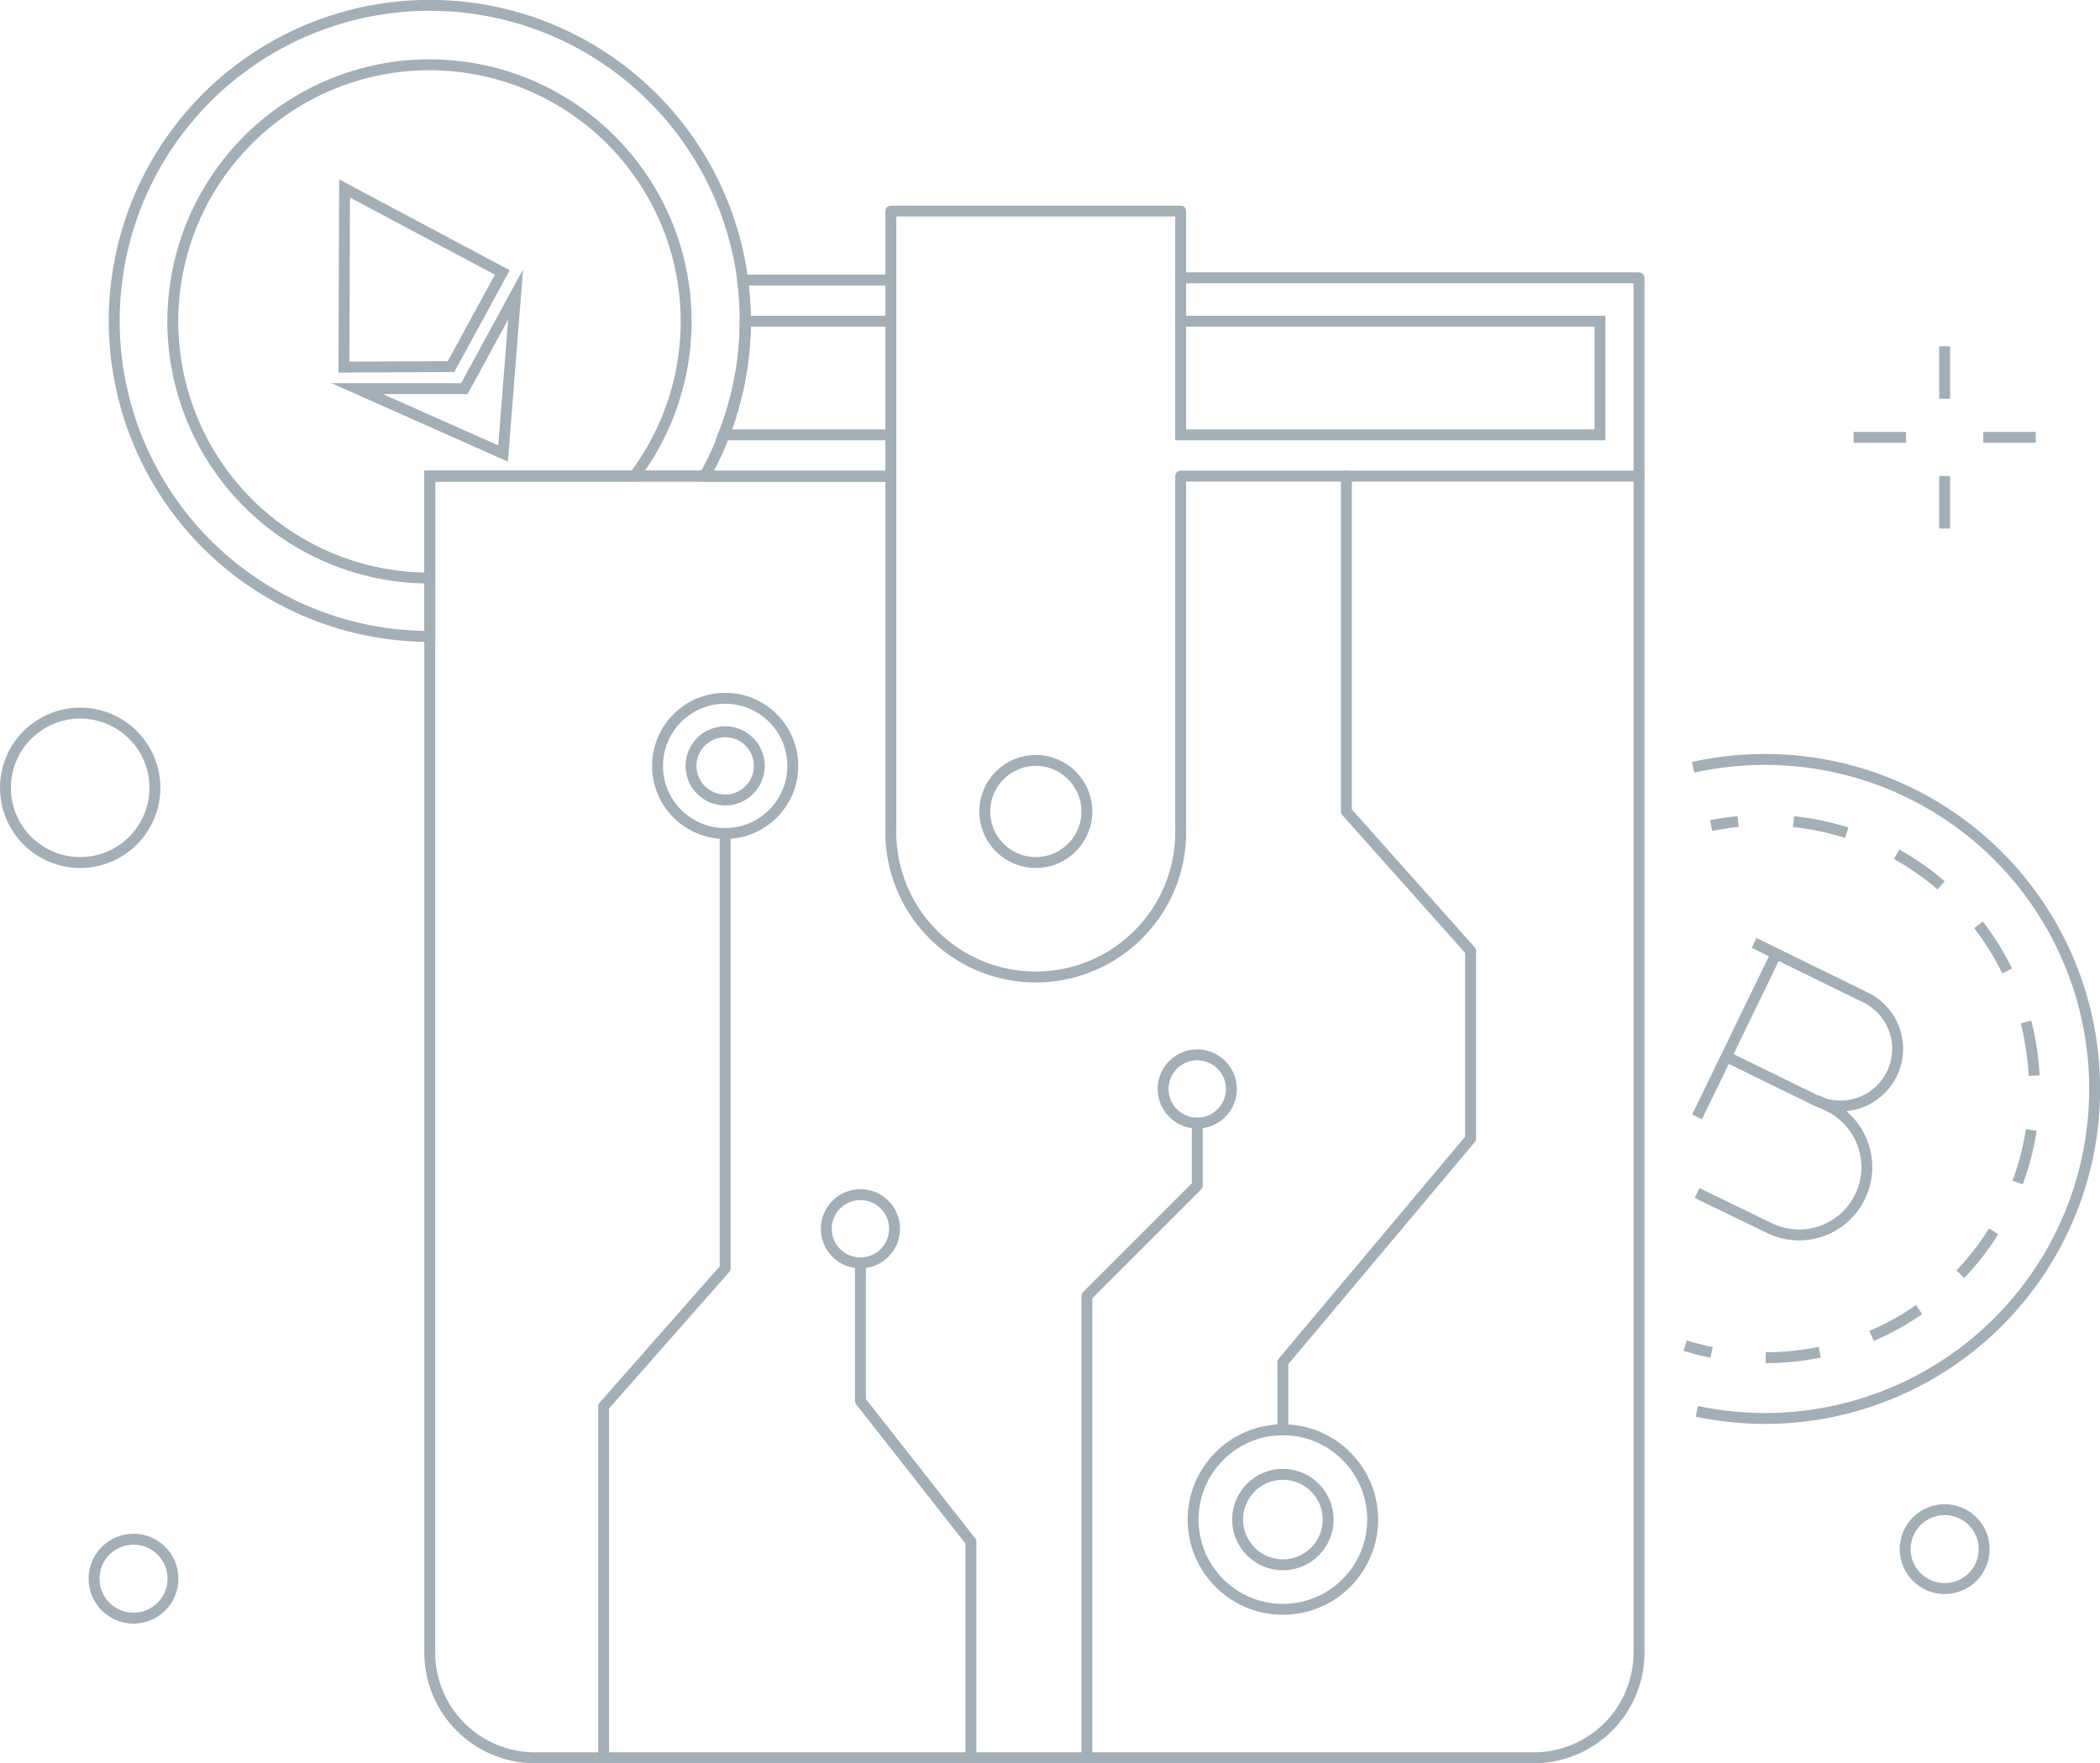 <svg xmlns="http://www.w3.org/2000/svg" viewBox="0 0 192.52 161.66"><defs><style>.cls-1,.cls-2,.cls-3{fill:none;stroke:#a3afb7;}.cls-1{stroke-linecap:round;stroke-linejoin:round;}.cls-2,.cls-3{stroke-miterlimit:10;}.cls-3{stroke-dasharray:4.99 4.99;}</style></defs><title>add-funds-step-wallet</title><g id="Camada_2" data-name="Camada 2"><g id="Camada_1-2" data-name="Camada 1"><circle class="cls-1" cx="94.96" cy="74.4" r="4.68"/><circle class="cls-1" cx="7.35" cy="72.23" r="6.85"/><circle class="cls-1" cx="178.28" cy="142.03" r="3.62"/><circle class="cls-1" cx="12.24" cy="144.74" r="3.62"/><circle class="cls-2" cx="78.88" cy="112.66" r="3.13"/><circle class="cls-2" cx="109.76" cy="99.84" r="3.13"/><circle class="cls-2" cx="66.48" cy="70.22" r="3.13"/><circle class="cls-2" cx="66.48" cy="70.22" r="6.2"/><circle class="cls-2" cx="117.61" cy="139.32" r="4.15"/><circle class="cls-2" cx="117.61" cy="139.32" r="8.23"/><path class="cls-2" d="M155.56,129.4a30.7,30.7,0,0,0,6.26.65,30.21,30.21,0,0,0,0-60.42,30.54,30.54,0,0,0-6.6.72"/><path class="cls-2" d="M154.49,123.37a24.51,24.51,0,0,0,2.42.62"/><path class="cls-3" d="M161.87,124.48a24.64,24.64,0,0,0,0-49.28"/><path class="cls-2" d="M159.34,75.32c-.83.08-1.66.21-2.47.37"/><polyline class="cls-1" points="81.67 25.68 81.67 19.35 108.24 19.35 108.24 29.45"/><polyline class="cls-1" points="55.34 161.16 55.34 128.94 66.48 116.29 66.48 76.42"/><polyline class="cls-1" points="78.88 115.78 78.88 128.44 89.01 141.35 89.01 161.16"/><polyline class="cls-1" points="99.64 161.16 99.64 118.82 109.76 108.7 109.76 102.97"/><polyline class="cls-1" points="123.43 43.65 123.43 74.4 134.82 87.18 134.82 104.39 117.61 124.89 117.61 131.1"/><rect class="cls-2" x="108.24" y="29.45" width="38.44" height="10.42"/><path class="cls-2" d="M160.81,86.45l10.21,5a5.23,5.23,0,0,1,2.42,7h0a5.24,5.24,0,0,1-7,2.43l-8.17-4"/><path class="cls-2" d="M166.44,100.83l1.2.58a6.22,6.22,0,0,1,2.88,8.31h0a6.2,6.2,0,0,1-8.3,2.88l-6.64-3.22"/><line class="cls-2" x1="162.84" y1="87.43" x2="155.58" y2="102.4"/><line class="cls-2" x1="178.28" y1="36.56" x2="178.28" y2="31.75"/><line class="cls-2" x1="178.28" y1="48.46" x2="178.28" y2="43.65"/><line class="cls-2" x1="174.74" y1="40.1" x2="169.93" y2="40.1"/><line class="cls-2" x1="186.63" y1="40.1" x2="181.82" y2="40.1"/><path class="cls-1" d="M108.24,43.65V75.92a13.29,13.29,0,1,1-26.57,0V43.65H39.4V151.51a9.65,9.65,0,0,0,9.65,9.65h91.56a9.65,9.65,0,0,0,9.65-9.65V43.65Z"/><path class="cls-2" d="M39.4,43.65H58.15A23.53,23.53,0,1,0,39.4,53Z"/><path class="cls-2" d="M68.32,29.45a28.6,28.6,0,0,1-2,10.42H81.67V29.45Z"/><path class="cls-1" d="M68.07,25.68a28.82,28.82,0,0,1-3.48,18H81.67v-18Z"/><path class="cls-2" d="M39.4,43.65H64.59A28.93,28.93,0,1,0,39.4,58.35Z"/><polygon class="cls-2" points="41.35 33.61 46.05 24.98 31.59 17.28 31.53 33.66 41.35 33.61 41.35 33.61"/><path class="cls-2" d="M46.12,41.58,47.27,27l-4.7,8.63-9.83,0Z"/><polyline class="cls-1" points="108.24 25.47 150.26 25.47 150.26 43.65"/></g></g></svg>